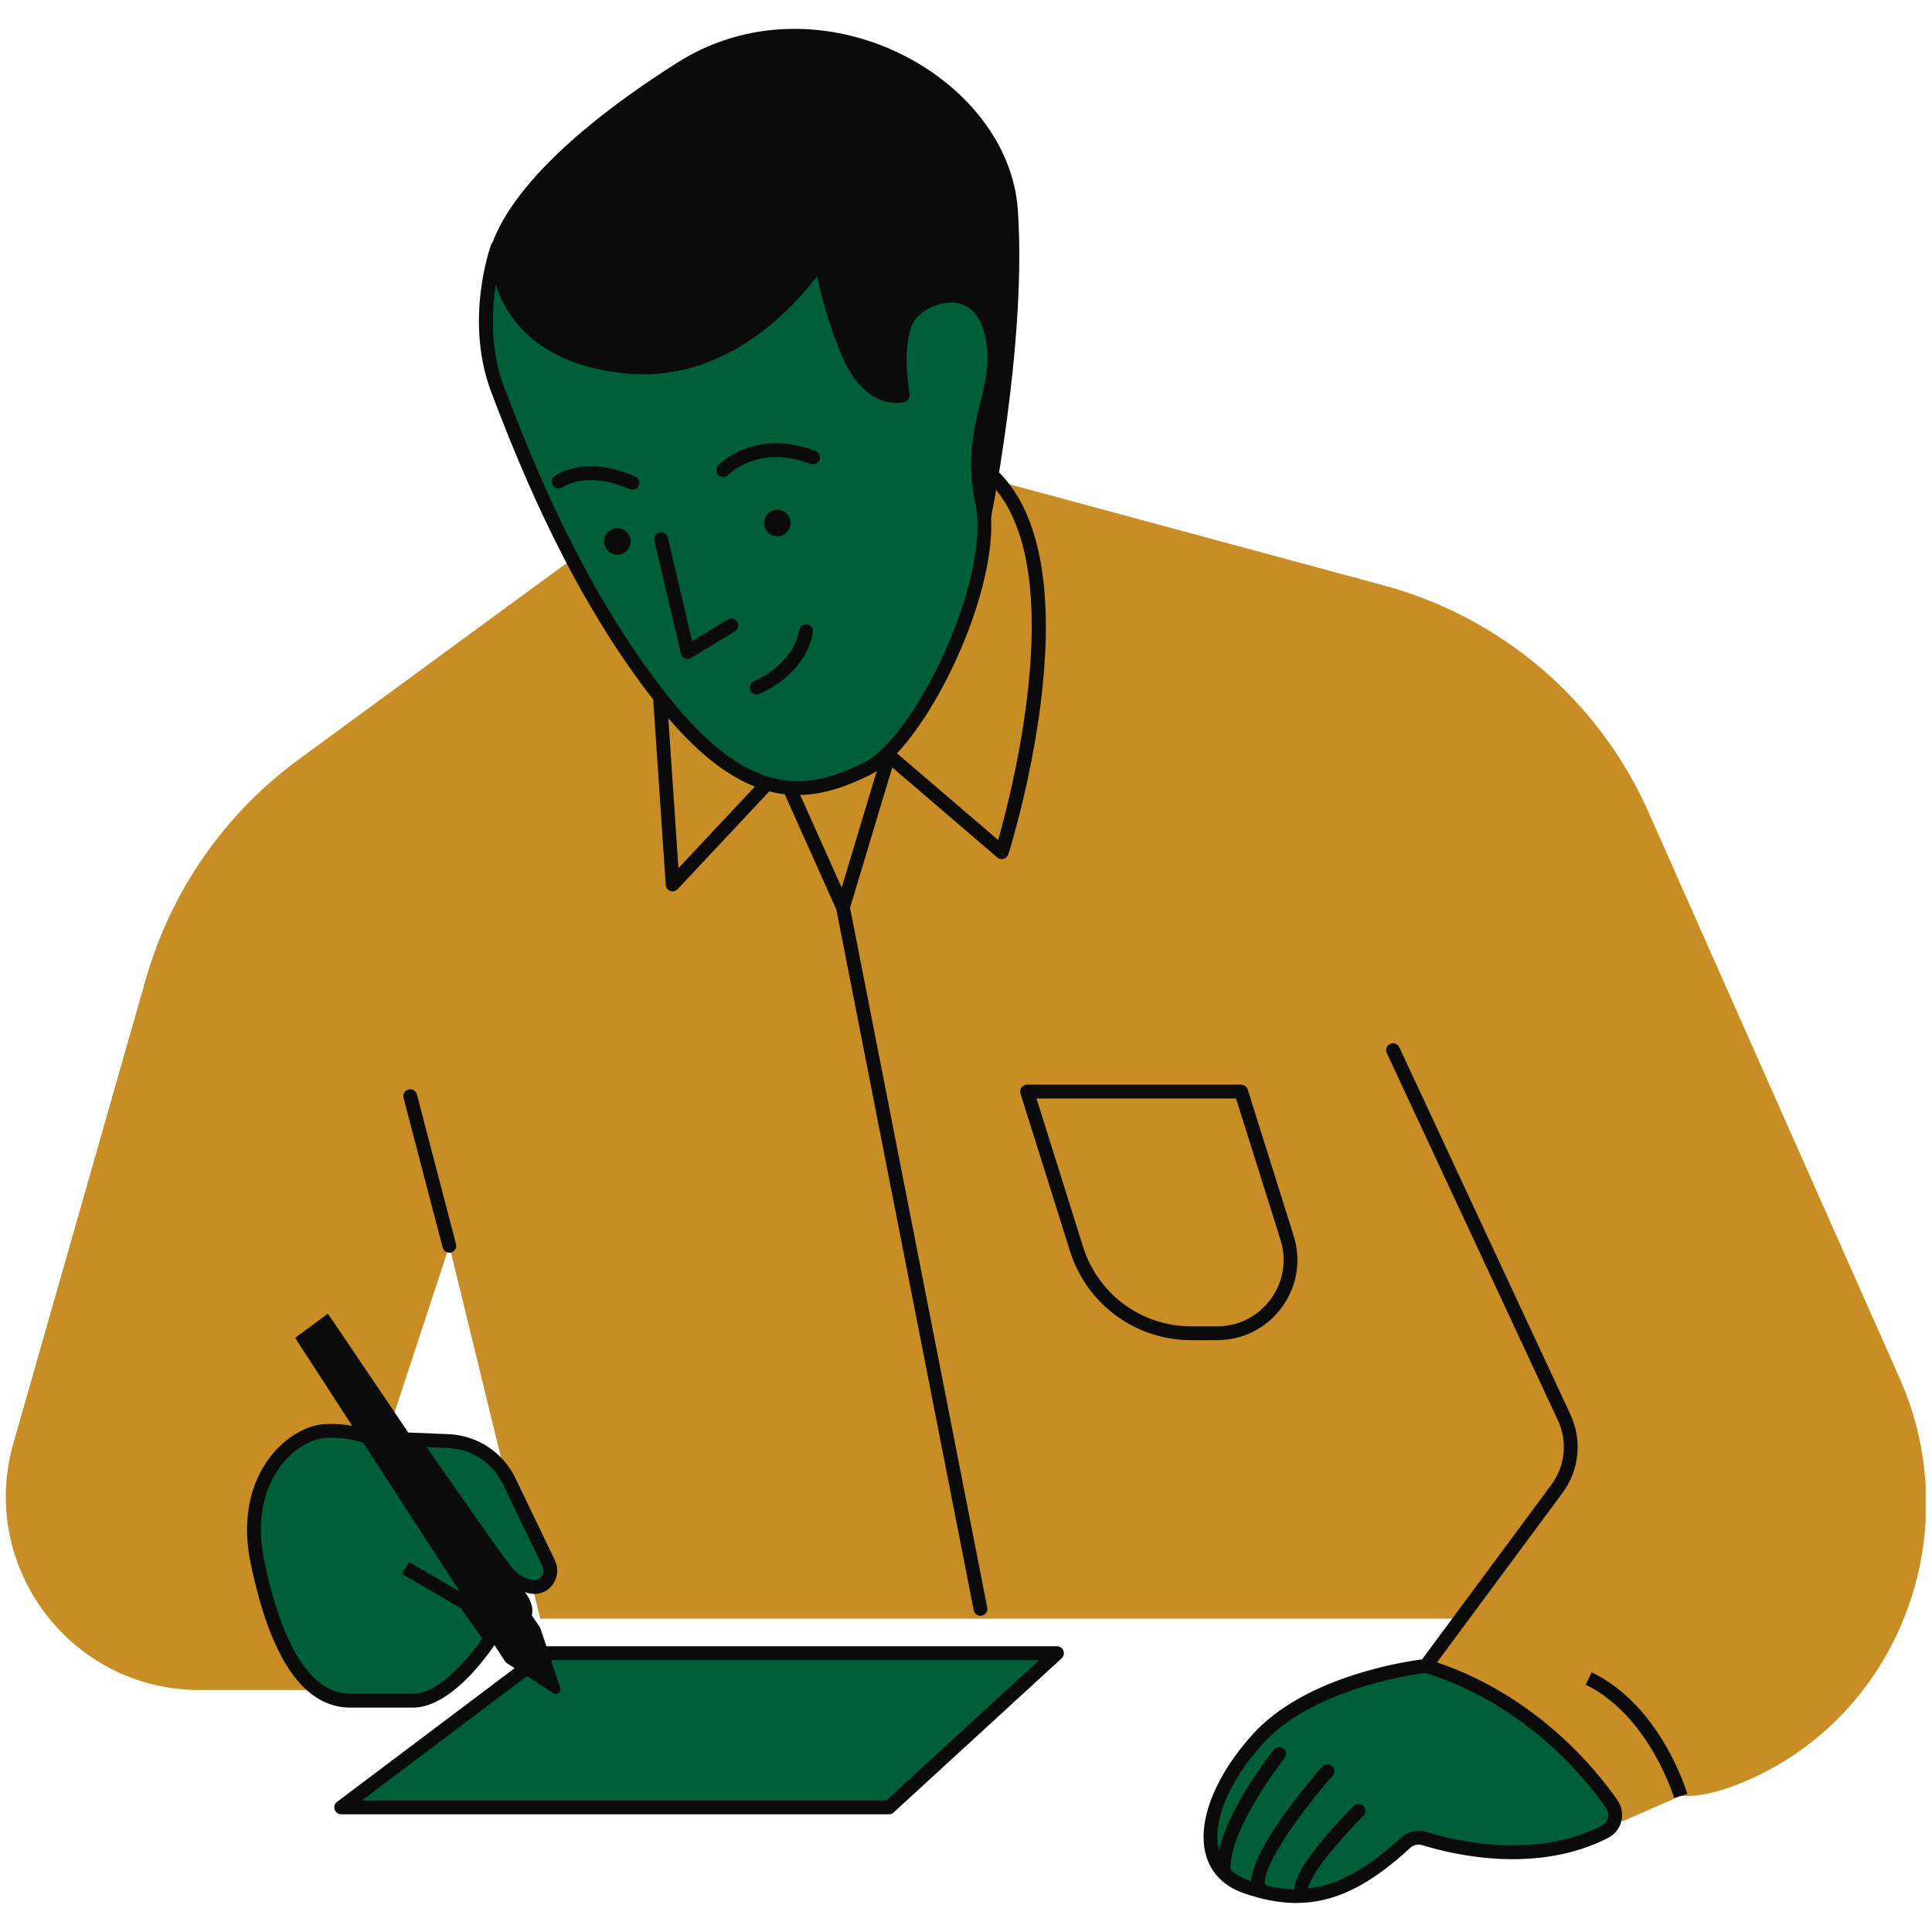 <svg xmlns="http://www.w3.org/2000/svg" xmlns:xlink="http://www.w3.org/1999/xlink" width="500" zoomAndPan="magnify" viewBox="0 0 375 375" height="500" preserveAspectRatio="xMidYMid meet" version="1.0"><defs><clipPath id="936e05fbfe"><path d="M 1.125 87.242 L 373.773 87.242 L 373.773 353.855 L 1.125 353.855 Z M 1.125 87.242 " clip-rule="nonzero"/></clipPath><clipPath id="dc612520d7"><path d="M 47.156 46.422 L 327.668 46.422 L 327.668 369.367 L 47.156 369.367 Z M 47.156 46.422 " clip-rule="nonzero"/></clipPath></defs><g clip-path="url(#936e05fbfe)"><path fill="#c98d26" d="M 189.078 92.145 L 268.637 113.645 C 291.508 119.824 310.367 135.992 319.977 157.648 L 368.715 267.512 C 382.035 297.531 368.68 333.223 338.387 345.906 C 333.91 347.777 329.754 348.816 326.234 348.582 L 314.953 353.496 L 269.496 332.051 L 283.344 314.184 L 104.863 314.184 L 87.219 241.805 L 64.434 311.055 L 63.988 328.031 L 38.715 328.031 C 13.762 328.031 -4.254 304.152 2.594 280.156 L 28.312 190.016 C 33.191 172.91 43.629 157.918 57.977 147.406 L 139.488 87.676 L 189.078 92.145 " fill-opacity="1" fill-rule="nonzero"/></g><path fill="#0a0b0a" d="M 134.352 95.941 C 108.586 83.695 94.234 55.738 94.59 51.488 C 95.258 43.445 103.969 29.598 131.445 12.172 C 158.926 -5.25 195.781 14.629 197.566 40.766 C 199.355 66.898 191.984 102.418 191.984 102.418 C 191.984 102.418 157.309 106.852 134.352 95.941 " fill-opacity="1" fill-rule="nonzero"/><path fill="#005e38" d="M 128.766 136.148 C 145.52 157.145 157.359 154.465 168.082 149.328 C 178.805 144.188 193.77 112.469 190.645 97.504 C 187.516 82.539 194.664 76.285 192.652 65.559 C 190.645 54.84 181.484 56.402 177.238 60.422 C 172.996 64.445 175.227 76.73 175.227 76.73 C 175.227 76.73 168.977 78.516 164.73 68.688 C 160.484 58.859 159.367 50.148 159.367 50.148 C 159.367 50.148 145.297 73.602 121.395 71.148 C 97.496 68.688 96.156 51.266 96.598 47.914 C 96.598 47.914 91.461 61.988 96.598 75.613 C 101.738 89.238 112.016 115.148 128.766 136.148 Z M 312.855 350.195 C 308.438 343.809 296.961 329.848 277.574 323.598 C 277.027 323.422 276.449 323.371 275.883 323.449 C 271.723 324.031 253.699 327.086 244.254 337.414 C 233.531 349.141 231.188 362.543 241.91 366.23 C 252.172 369.758 260.898 368.68 272.801 357.703 C 273.781 356.797 275.16 356.461 276.438 356.859 C 282.016 358.574 298.066 362.473 311.566 355.52 C 313.512 354.52 314.102 351.996 312.855 350.195 Z M 103.391 308.027 C 105.828 308.312 107.57 305.672 106.504 303.457 L 98.836 287.488 C 96.633 282.91 92.086 279.918 87.012 279.711 L 80.191 279.434 C 80.191 279.434 93.492 298.754 97.945 304.637 C 99.691 306.945 101.648 307.816 103.391 308.027 Z M 80.176 330.105 C 87.562 330.105 95.238 317.996 95.238 317.996 L 90.383 311.145 C 92.348 312.289 94.188 313.367 95.535 314.16 C 100.555 317.109 105.574 312.977 98.488 307.66 C 91.398 302.344 84.312 297.621 84.312 297.621 L 82.879 291.629 C 80.84 283.086 72.699 277.102 62.98 277.773 C 56.621 278.211 46.668 286.957 49.914 302.898 C 53.164 318.848 58.852 330.105 68.008 330.105 C 77.164 330.105 72.793 330.105 80.176 330.105 Z M 105.98 320.883 L 205.164 320.883 L 172.547 350.816 L 66.219 350.816 L 105.98 320.883 " fill-opacity="1" fill-rule="nonzero"/><g clip-path="url(#dc612520d7)"><path fill="#0a0b0a" d="M 96.234 55.25 C 96.953 57.504 98.121 59.977 99.988 62.336 C 104.516 68.082 111.676 71.492 121.258 72.48 C 140.656 74.477 153.891 59.844 158.609 53.586 C 159.309 57.047 160.758 62.879 163.5 69.219 C 168.16 80 175.293 78.105 175.598 78.02 C 176.258 77.832 176.672 77.168 176.547 76.488 C 175.961 73.27 175.113 64.285 178.164 61.395 C 180.098 59.566 183.559 58.047 186.586 59.02 C 189.008 59.805 190.648 62.152 191.336 65.809 C 192.195 70.375 191.293 74.035 190.258 78.27 C 188.992 83.434 187.555 89.281 189.332 97.777 C 192.379 112.359 177.625 143.266 167.5 148.121 C 157.445 152.938 146.254 155.922 129.812 135.312 C 114.062 115.57 104.027 91.516 97.855 75.141 C 95.125 67.898 95.426 60.449 96.234 55.25 Z M 193.742 163.047 L 174.105 146.219 C 184.129 135.527 194.738 110.535 191.953 97.23 C 191.633 95.707 191.453 94.309 191.336 92.965 C 208.137 108.223 196.574 153.102 193.742 163.047 Z M 163.367 172.301 L 155.316 154.305 C 160.191 154.195 164.594 152.488 168.656 150.535 C 169.156 150.301 169.668 149.988 170.184 149.641 Z M 131.684 168.504 L 129.723 139.414 C 135.898 146.629 141.453 150.676 146.523 152.68 Z M 126.848 135.855 C 126.84 135.949 126.809 136.035 126.816 136.129 L 129.219 171.758 C 129.25 172.289 129.602 172.75 130.102 172.926 C 130.25 172.98 130.402 173.008 130.555 173.008 C 130.918 173.008 131.273 172.859 131.531 172.582 L 149.23 153.703 C 149.262 153.676 149.277 153.633 149.301 153.602 C 150.34 153.871 151.359 154.059 152.355 154.172 C 152.375 154.23 152.371 154.289 152.395 154.344 L 162.332 176.543 L 188.996 312.539 C 189.117 313.184 189.68 313.625 190.305 313.625 C 190.391 313.625 190.477 313.617 190.566 313.598 C 191.293 313.457 191.766 312.75 191.621 312.023 L 164.992 176.203 L 173.188 148.957 L 193.566 166.43 C 193.816 166.641 194.125 166.754 194.441 166.754 C 194.566 166.754 194.688 166.734 194.809 166.703 C 195.242 166.574 195.582 166.242 195.719 165.816 C 196.477 163.406 214.066 106.637 191.676 89.734 C 191.527 89.617 191.359 89.543 191.188 89.5 C 191.254 85.492 192.062 82.164 192.859 78.91 C 193.926 74.559 194.93 70.449 193.973 65.316 C 192.863 59.402 189.793 57.242 187.414 56.473 C 183.336 55.148 178.809 57.09 176.316 59.449 C 172.457 63.109 173.191 71.902 173.68 75.512 C 171.93 75.387 168.602 74.27 165.961 68.156 C 161.848 58.633 160.707 50.062 160.699 49.977 C 160.625 49.41 160.199 48.953 159.645 48.836 C 159.094 48.73 158.516 48.973 158.219 49.461 C 158.082 49.688 144.281 72.168 121.535 69.809 C 112.695 68.906 106.156 65.832 102.09 60.68 C 98.012 55.508 97.711 49.715 97.93 48.094 C 98.016 47.414 97.582 46.777 96.922 46.613 C 96.254 46.453 95.574 46.812 95.34 47.453 C 95.125 48.047 90.094 62.152 95.344 76.086 C 101.469 92.324 111.371 116.039 126.848 135.855 Z M 312.098 352.867 C 311.938 353.512 311.527 354.031 310.953 354.328 C 298.062 360.973 282.793 357.414 276.832 355.578 C 275.113 355.047 273.227 355.484 271.891 356.719 C 264.895 363.172 259.211 365.969 253.867 366.574 C 253.969 365.789 255.012 362.309 264.648 352.422 C 265.164 351.895 265.156 351.043 264.621 350.527 C 264.098 350.012 263.25 350.02 262.727 350.555 C 255.105 358.367 251.23 363.855 251.223 366.703 C 249.324 366.672 247.453 366.391 245.555 365.922 C 244.703 362.262 253.137 350.941 258.66 344.664 C 259.148 344.109 259.094 343.262 258.543 342.773 C 257.988 342.281 257.137 342.34 256.648 342.895 C 254.289 345.578 243.258 358.461 242.863 365.129 C 242.691 365.074 242.516 365.023 242.344 364.961 C 240.934 364.477 239.793 363.781 238.871 362.93 C 238.41 355.113 249.211 341.402 249.32 341.266 C 249.785 340.68 249.688 339.84 249.109 339.379 C 248.527 338.922 247.688 339.012 247.227 339.594 C 246.812 340.113 238.574 350.574 236.602 359.141 C 236.602 359.137 236.598 359.129 236.594 359.121 C 235.199 353.648 238.516 345.68 245.246 338.316 C 254.469 328.227 272.539 325.273 276.07 324.781 C 276.188 324.766 276.301 324.754 276.418 324.754 C 276.668 324.754 276.918 324.793 277.16 324.871 L 277.164 324.871 C 296.391 331.078 307.758 345.18 311.754 350.961 C 312.137 351.512 312.262 352.207 312.098 352.867 Z M 278.926 322.66 L 303.285 289.762 C 306.547 285.355 307.137 279.531 304.82 274.562 L 271.602 203.27 C 271.289 202.598 270.492 202.312 269.824 202.621 C 269.152 202.934 268.859 203.73 269.176 204.398 L 302.395 275.695 C 304.293 279.773 303.812 284.551 301.133 288.164 L 275.992 322.117 C 275.895 322.125 275.797 322.109 275.699 322.125 C 270.52 322.848 252.863 326.008 243.262 336.508 C 235.934 344.527 232.379 353.445 233.996 359.785 C 234.934 363.473 237.52 366.137 241.473 367.496 C 245.066 368.73 248.395 369.367 251.609 369.367 C 259.035 369.367 265.82 365.969 273.707 358.688 C 274.348 358.098 275.242 357.895 276.039 358.137 C 282.32 360.078 298.398 363.809 312.18 356.711 C 313.434 356.066 314.355 354.898 314.699 353.516 C 315.051 352.109 314.773 350.621 313.953 349.434 C 309.875 343.527 298.355 329.262 278.926 322.66 Z M 51.227 302.637 C 49.793 295.605 50.953 289.176 54.496 284.523 C 56.848 281.43 60.211 279.305 63.07 279.109 C 63.527 279.078 63.973 279.062 64.418 279.062 C 72.66 279.062 79.754 284.309 81.578 291.941 L 83.133 298.441 L 83.57 298.734 C 83.641 298.781 90.707 303.5 97.684 308.734 C 100.332 310.719 101.004 312.422 100.508 313.164 C 100.035 313.879 98.273 314.215 96.211 313.004 C 91.191 310.047 79.402 303.195 79.402 303.195 L 78.055 305.512 C 78.055 305.512 84.164 309.062 89.457 312.152 L 93.613 318.023 C 91.176 321.598 85.238 328.762 80.176 328.762 L 68.008 328.762 C 58.539 328.762 53.656 314.555 51.227 302.637 Z M 86.957 281.051 C 91.551 281.238 95.637 283.93 97.625 288.066 L 105.297 304.035 C 105.652 304.777 105.441 305.527 105.117 305.973 C 104.938 306.223 104.414 306.789 103.547 306.695 C 101.824 306.488 100.297 305.527 99.016 303.828 C 95.52 299.215 86.441 286.125 82.824 280.879 Z M 80.176 331.445 C 88.207 331.445 96.039 319.234 96.371 318.715 L 96.852 317.957 L 95.062 315.43 C 98.059 317.094 101.328 316.77 102.738 314.652 C 103.609 313.34 103.668 311.324 101.875 309.043 C 102.32 309.172 102.762 309.297 103.23 309.352 C 103.406 309.375 103.582 309.387 103.758 309.387 C 105.156 309.387 106.453 308.719 107.297 307.535 C 108.277 306.164 108.434 304.379 107.711 302.875 L 100.043 286.906 C 97.625 281.875 92.652 278.602 87.07 278.371 L 77.57 277.984 L 79.09 280.191 C 79.211 280.375 90.672 297.016 95.828 304.035 C 91.074 300.586 86.832 297.703 85.492 296.801 L 84.188 291.316 C 81.961 281.996 72.996 275.781 62.887 276.434 C 59.238 276.688 55.203 279.164 52.363 282.898 C 48.348 288.172 47.012 295.371 48.602 303.168 C 52.422 321.93 58.949 331.445 68.008 331.445 Z M 157.785 122.758 C 156.332 130.984 147.73 134.562 147.363 134.711 C 147.199 134.773 147.031 134.809 146.859 134.809 C 146.332 134.809 145.828 134.492 145.621 133.973 C 145.34 133.289 145.672 132.504 146.355 132.227 C 146.43 132.195 153.953 129.043 155.145 122.293 C 155.273 121.562 155.965 121.074 156.699 121.203 C 157.43 121.332 157.914 122.027 157.785 122.758 Z M 127.016 104.961 C 126.848 104.238 127.293 103.516 128.012 103.348 C 128.73 103.184 129.453 103.621 129.625 104.344 L 134.34 124.441 L 141.254 120.258 C 141.883 119.871 142.707 120.078 143.094 120.711 C 143.477 121.344 143.273 122.168 142.641 122.551 L 134.148 127.691 C 133.938 127.816 133.699 127.887 133.457 127.887 C 133.281 127.887 133.105 127.852 132.938 127.781 C 132.543 127.613 132.25 127.27 132.152 126.852 Z M 107.359 94.266 C 106.93 93.672 107.051 92.84 107.641 92.406 C 107.879 92.23 113.516 88.199 123.273 92.48 C 123.953 92.777 124.262 93.566 123.961 94.246 C 123.742 94.75 123.25 95.047 122.734 95.047 C 122.555 95.047 122.371 95.008 122.195 94.934 C 113.949 91.312 109.414 94.434 109.23 94.566 C 108.629 94.992 107.789 94.863 107.359 94.266 Z M 139.449 92.207 C 138.918 91.691 138.906 90.848 139.418 90.316 C 139.707 90.02 146.648 83.031 158.289 87.543 C 158.98 87.812 159.324 88.586 159.059 89.277 C 158.789 89.969 158.004 90.309 157.324 90.043 C 147.387 86.188 141.582 91.938 141.34 92.184 C 141.082 92.453 140.73 92.586 140.387 92.586 C 140.047 92.586 139.711 92.461 139.449 92.207 Z M 210.23 242.012 L 201.18 213.215 L 239.918 213.215 L 248.547 240.664 C 249.793 244.629 249.098 248.82 246.637 252.172 C 244.18 255.52 240.387 257.445 236.234 257.445 L 231.254 257.445 C 221.578 257.445 213.133 251.242 210.23 242.012 Z M 248.801 253.758 C 251.77 249.711 252.609 244.648 251.102 239.867 L 242.18 211.473 C 242.004 210.914 241.488 210.535 240.902 210.535 L 199.355 210.535 C 198.926 210.535 198.527 210.738 198.273 211.082 C 198.023 211.422 197.949 211.871 198.078 212.277 L 207.676 242.816 C 210.926 253.172 220.402 260.125 231.254 260.125 L 236.234 260.125 C 241.25 260.125 245.832 257.805 248.801 253.758 Z M 78.328 213.109 C 78.141 212.391 78.566 211.656 79.285 211.473 C 80.004 211.273 80.734 211.711 80.918 212.426 L 88.516 241.465 C 88.703 242.184 88.273 242.914 87.559 243.102 C 87.441 243.133 87.328 243.145 87.215 243.145 C 86.621 243.145 86.078 242.75 85.918 242.145 Z M 327.516 348.203 L 324.945 348.965 C 324.902 348.805 320.035 332.922 307.781 327.008 L 308.945 324.59 C 322.281 331.031 327.309 347.504 327.516 348.203 Z M 172.027 349.473 L 70.23 349.473 L 106.43 322.223 L 201.719 322.223 Z M 205.164 319.543 L 105.98 319.543 C 105.691 319.543 105.41 319.637 105.176 319.812 L 65.414 349.746 C 64.953 350.09 64.77 350.695 64.949 351.242 C 65.133 351.789 65.648 352.156 66.219 352.156 L 172.547 352.156 C 172.883 352.156 173.211 352.031 173.453 351.801 L 206.07 321.871 C 206.477 321.492 206.613 320.91 206.41 320.395 C 206.215 319.883 205.715 319.543 205.164 319.543 " fill-opacity="1" fill-rule="nonzero"/></g><path fill="#0a0b0a" d="M 57.285 259.676 L 98.164 322.672 L 107.359 328.621 C 108.086 329.094 109 328.383 108.727 327.559 L 104.863 315.969 L 63.652 254.984 Z M 150.883 98.953 C 149.465 98.953 148.312 100.105 148.312 101.527 C 148.312 102.945 149.465 104.094 150.883 104.094 C 152.301 104.094 153.449 102.945 153.449 101.527 C 153.449 100.105 152.301 98.953 150.883 98.953 Z M 122.402 105.098 C 122.402 106.516 121.25 107.668 119.832 107.668 C 118.414 107.668 117.262 106.516 117.262 105.098 C 117.262 103.68 118.414 102.531 119.832 102.531 C 121.25 102.531 122.402 103.68 122.402 105.098 " fill-opacity="1" fill-rule="nonzero"/></svg>